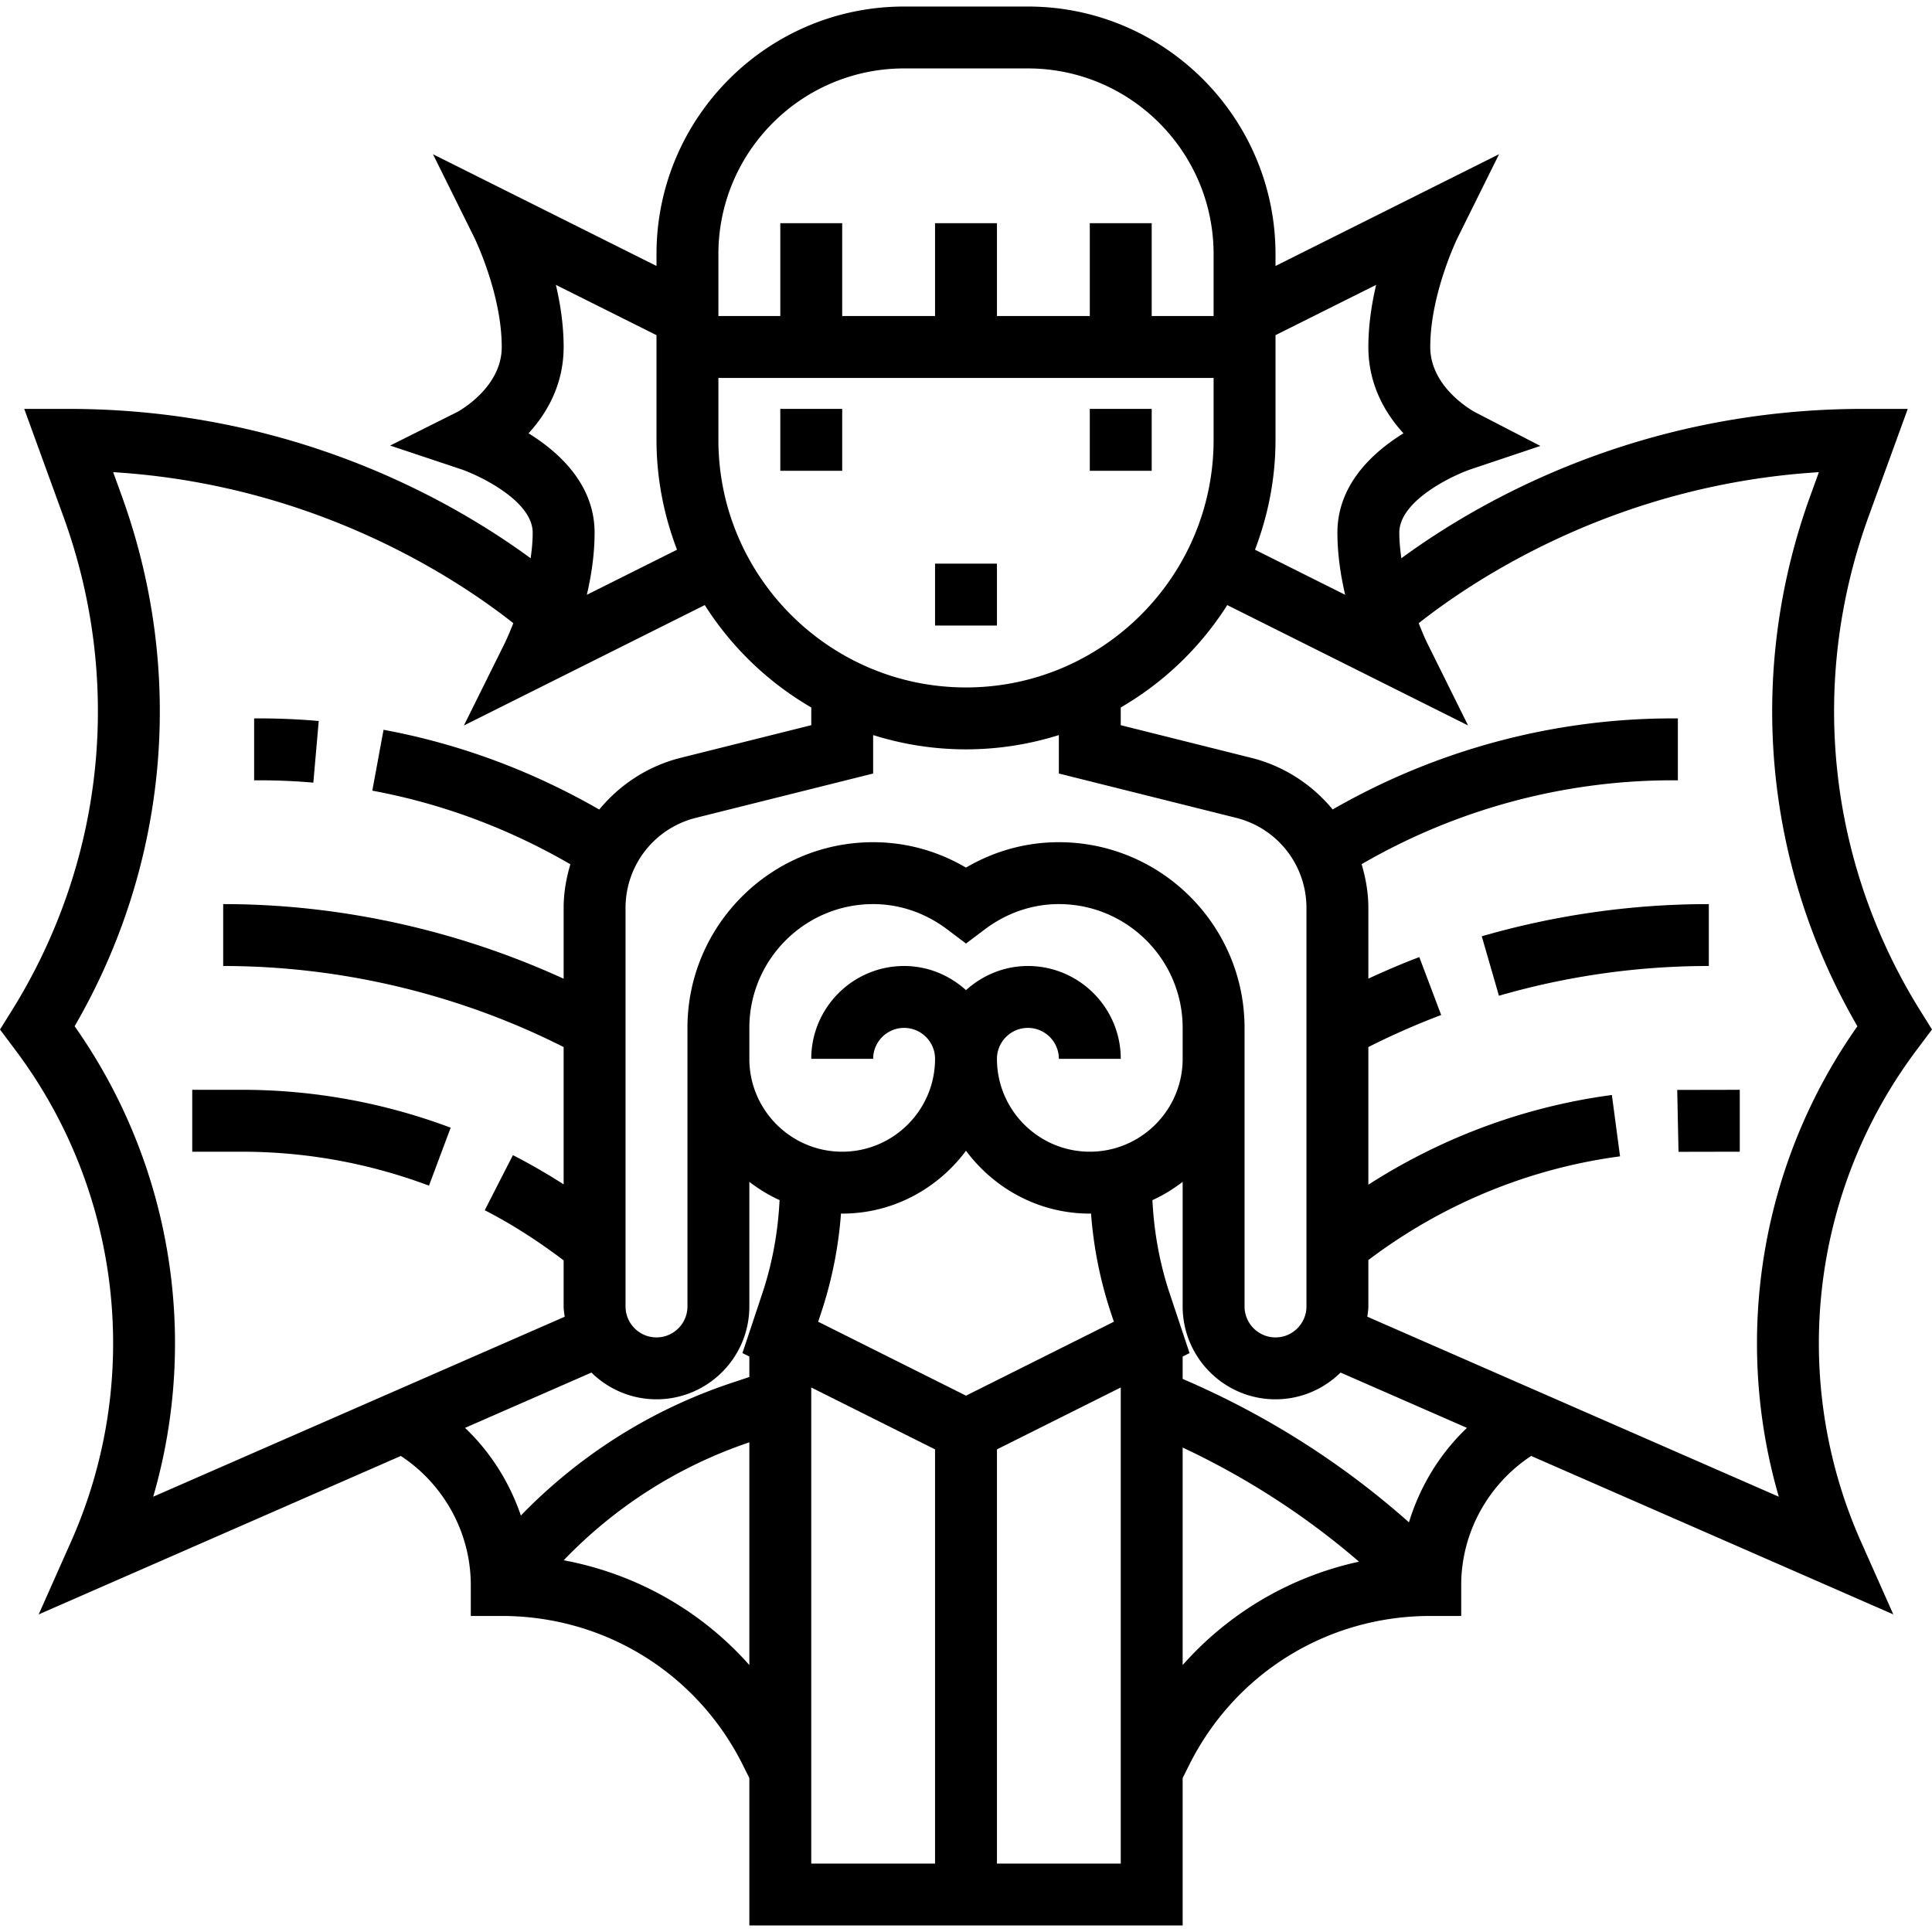 <svg xmlns="http://www.w3.org/2000/svg" viewBox="0 0 499.376 499.376"><path d="M201.688 105.688h16v16h-16zm80 0h16v16h-16zm-40 40h16v16h-16z"/><path d="M499.376 266.096l-2.904-4.648c-24.104-38.576-29.016-85.208-13.48-127.96l10.12-27.8h-11.424c-57.76 0-99.144 23.712-119.472 38.608-.304-2.184-.528-4.392-.528-6.608 0-8.272 13.736-14.784 18.528-16.408l17.936-6.016-16.84-8.704c-.12-.064-11.624-6.136-11.624-16.872 0-13.84 7.088-28.288 7.168-28.432l10.616-21.4-57.784 28.888v-3.056c0-35.288-28.712-64-64-64h-32c-35.288 0-64 28.712-64 64v3.056l-57.776-28.88 10.608 21.384c.08.152 7.168 14.6 7.168 28.44 0 10.736-11.504 16.808-11.576 16.84l-17.272 8.64 18.32 6.112c3.912 1.304 18.528 7.912 18.528 16.408 0 2.216-.224 4.424-.528 6.608-20.328-14.896-61.712-38.608-119.472-38.608H6.264l10.12 27.808c15.536 42.744 10.624 89.384-13.48 127.96L0 266.104l4.016 5.36c27.424 36.56 32.92 85.216 14.36 126.984L10 417.288l93.608-40.96c11.176 7.368 18.08 19.904 18.08 33.36v8h8c26.56 0 50.44 14.76 62.312 38.504l1.688 3.384v38.112h112v-38.112l1.688-3.376c11.872-23.752 35.752-38.512 62.312-38.512h8v-8c0-13.456 6.904-25.992 18.08-33.36l93.608 40.952L481 398.44c-18.56-41.768-13.064-90.424 14.36-126.984l4.016-5.36zM329.688 113.688V86.632l26.008-13c-1.168 4.968-2.008 10.488-2.008 16.056 0 9.784 4.376 17.184 9.072 22.312-8.096 5.016-17.072 13.36-17.072 25.688 0 5.568.84 11.088 2.008 16.056l-23.312-11.656c3.376-8.84 5.304-18.384 5.304-28.4zm-144-48c0-26.472 21.528-48 48-48h32c26.472 0 48 21.528 48 48v16h-16v-24h-16v24h-24v-24h-16v24h-24v-24h-16v24h-16v-16zm0 32h128v16c0 35.288-28.712 64-64 64s-64-28.712-64-64v-16zm133.824 113.704a23.965 23.965 0 0 1 18.176 23.28v103.016c0 4.408-3.584 8-8 8s-8-3.592-8-8v-72c0-26.472-21.528-48-48-48-8.464 0-16.656 2.256-24 6.568-7.344-4.312-15.536-6.568-24-6.568-26.472 0-48 21.528-48 48v72c0 4.408-3.584 8-8 8s-8-3.592-8-8V234.672a23.965 23.965 0 0 1 18.176-23.28l45.824-11.456V190a79.885 79.885 0 0 0 24 3.688c8.36 0 16.416-1.304 24-3.688v9.936l45.824 11.456zm-53.824 38.296c-6.168 0-11.744 2.408-16 6.24-4.256-3.84-9.832-6.24-16-6.24-13.232 0-24 10.768-24 24h16c0-4.408 3.584-8 8-8s8 3.592 8 8c0 13.232-10.768 24-24 24s-24-10.768-24-24v-8c0-17.648 14.352-32 32-32 6.856 0 13.496 2.272 19.176 6.56l4.824 3.64 4.824-3.64c5.68-4.288 12.32-6.56 19.176-6.56 17.648 0 32 14.352 32 32v8c0 13.232-10.768 24-24 24s-24-10.768-24-24c0-4.408 3.584-8 8-8s8 3.592 8 8h16c0-13.232-10.768-24-24-24zM136.616 112c4.696-5.128 9.072-12.528 9.072-22.312 0-5.568-.84-11.088-2.008-16.056l26.008 13v27.056c0 10.016 1.928 19.56 5.304 28.4l-23.312 11.656c1.168-4.968 2.008-10.488 2.008-16.056 0-12.328-8.976-20.672-17.072-25.688zM39.6 386.864c11.976-41.224 4.712-86.096-20.312-121.608 24.272-41.832 28.736-91.536 12.128-137.232l-2.168-5.984c52.104 3.208 88.64 27.368 103.432 39.032-1.184 3.048-2.128 4.992-2.152 5.048l-10.616 21.4 62.256-31.12a80.476 80.476 0 0 0 27.528 26.464v4.576L176 195.864c-8.552 2.136-15.808 6.96-21.112 13.384-17.344-9.968-36.048-16.968-55.752-20.616l-2.904 15.736c18.104 3.352 35.288 9.808 51.192 19.024-1.064 3.6-1.736 7.368-1.736 11.28v18.304c-27.504-12.584-57.752-19.288-88-19.288v16c30.168 0 60.376 7.128 87.352 20.624l.648.32v35.504a153.387 153.387 0 0 0-13.112-7.56l-7.28 14.24c7.184 3.68 13.976 8.104 20.392 12.96v11.912c0 .912.168 1.768.272 2.656L39.6 386.864zm154.088 43.512c-12.496-14.112-29.32-23.576-47.984-27.088 13.288-13.824 29.608-24.28 47.984-30.48v57.568zm3.344-96.04l-5.128 15.4 1.784.896v5.288l-4.584 1.528c-20.84 6.944-39.36 18.704-54.472 34.28-2.928-8.568-7.832-16.384-14.432-22.656l32.672-14.296c4.336 4.264 10.272 6.912 16.816 6.912 13.232 0 24-10.768 24-24V305.48c2.424 1.84 5.008 3.464 7.816 4.712-.408 8.208-1.856 16.312-4.472 24.144zm44.656 147.352h-32V358.632l32 16v107.056zm-30.216-140.056l.744-2.232a106.235 106.235 0 0 0 5.16-25.744c.104 0 .2.032.312.032 13.128 0 24.704-6.448 32-16.248 7.296 9.8 18.872 16.248 32 16.248.112 0 .208-.032.32-.032a106.54 106.54 0 0 0 5.152 25.736l.752 2.24-38.224 19.112-38.216-19.112zm78.216 140.056h-32V374.632l32-16v123.056zm16-51.312v-56.224c16.512 7.768 31.776 17.6 45.584 29.504-17.72 3.848-33.616 13.208-45.584 26.72zm58.496-36.888c-17.408-15.448-37.024-27.856-58.496-37.072v-5.784l1.784-.888-5.136-15.408c-2.608-7.824-4.056-15.928-4.464-24.136 2.816-1.248 5.392-2.88 7.816-4.712v32.2c0 13.232 10.768 24 24 24 6.544 0 12.48-2.648 16.816-6.912l32.672 14.296c-7.048 6.696-12.168 15.152-14.992 24.416zm95.592-6.624l-106.352-46.528c.096-.88.264-1.736.264-2.648v-11.992c19.008-14.376 41.392-23.664 65.056-26.808l-2.112-15.856c-22.504 2.992-43.952 10.984-62.944 23.184V270.64l.648-.328c5.92-2.96 12.04-5.64 18.176-7.96l-5.656-14.968c-4.432 1.672-8.824 3.576-13.168 5.568V234.68c0-3.928-.672-7.696-1.744-11.312 24.416-14.152 52.144-21.68 80.392-21.68h1.352v-16h-1.352c-30.864 0-61.144 8.176-87.872 23.536-5.296-6.408-12.544-11.224-21.088-13.352l-33.688-8.432v-4.576a80.476 80.476 0 0 0 27.528-26.464l62.248 31.112-10.608-21.384c-.024-.048-.976-2-2.152-5.048 14.8-11.664 51.328-35.824 103.432-39.032l-2.168 5.984c-16.608 45.696-12.152 95.392 12.128 137.232-25.032 35.504-32.296 80.376-20.32 121.6z"/><path d="M433.856 297.72l15.832-.032v-16l-16.168.032zm7.832-64.032c-19.856 0-39.6 2.8-58.688 8.32l4.44 15.368a195.139 195.139 0 0 1 54.248-7.688v-16zm-392 48v16h12.776c16.592 0 32.88 2.952 48.416 8.776l5.608-14.984a153.415 153.415 0 0 0-54.024-9.792H49.688zm31.304-79.392l1.392-15.936a176.04 176.04 0 0 0-15.344-.672h-1.352v16h1.352c4.624 0 9.32.2 13.952.608z"/></svg>